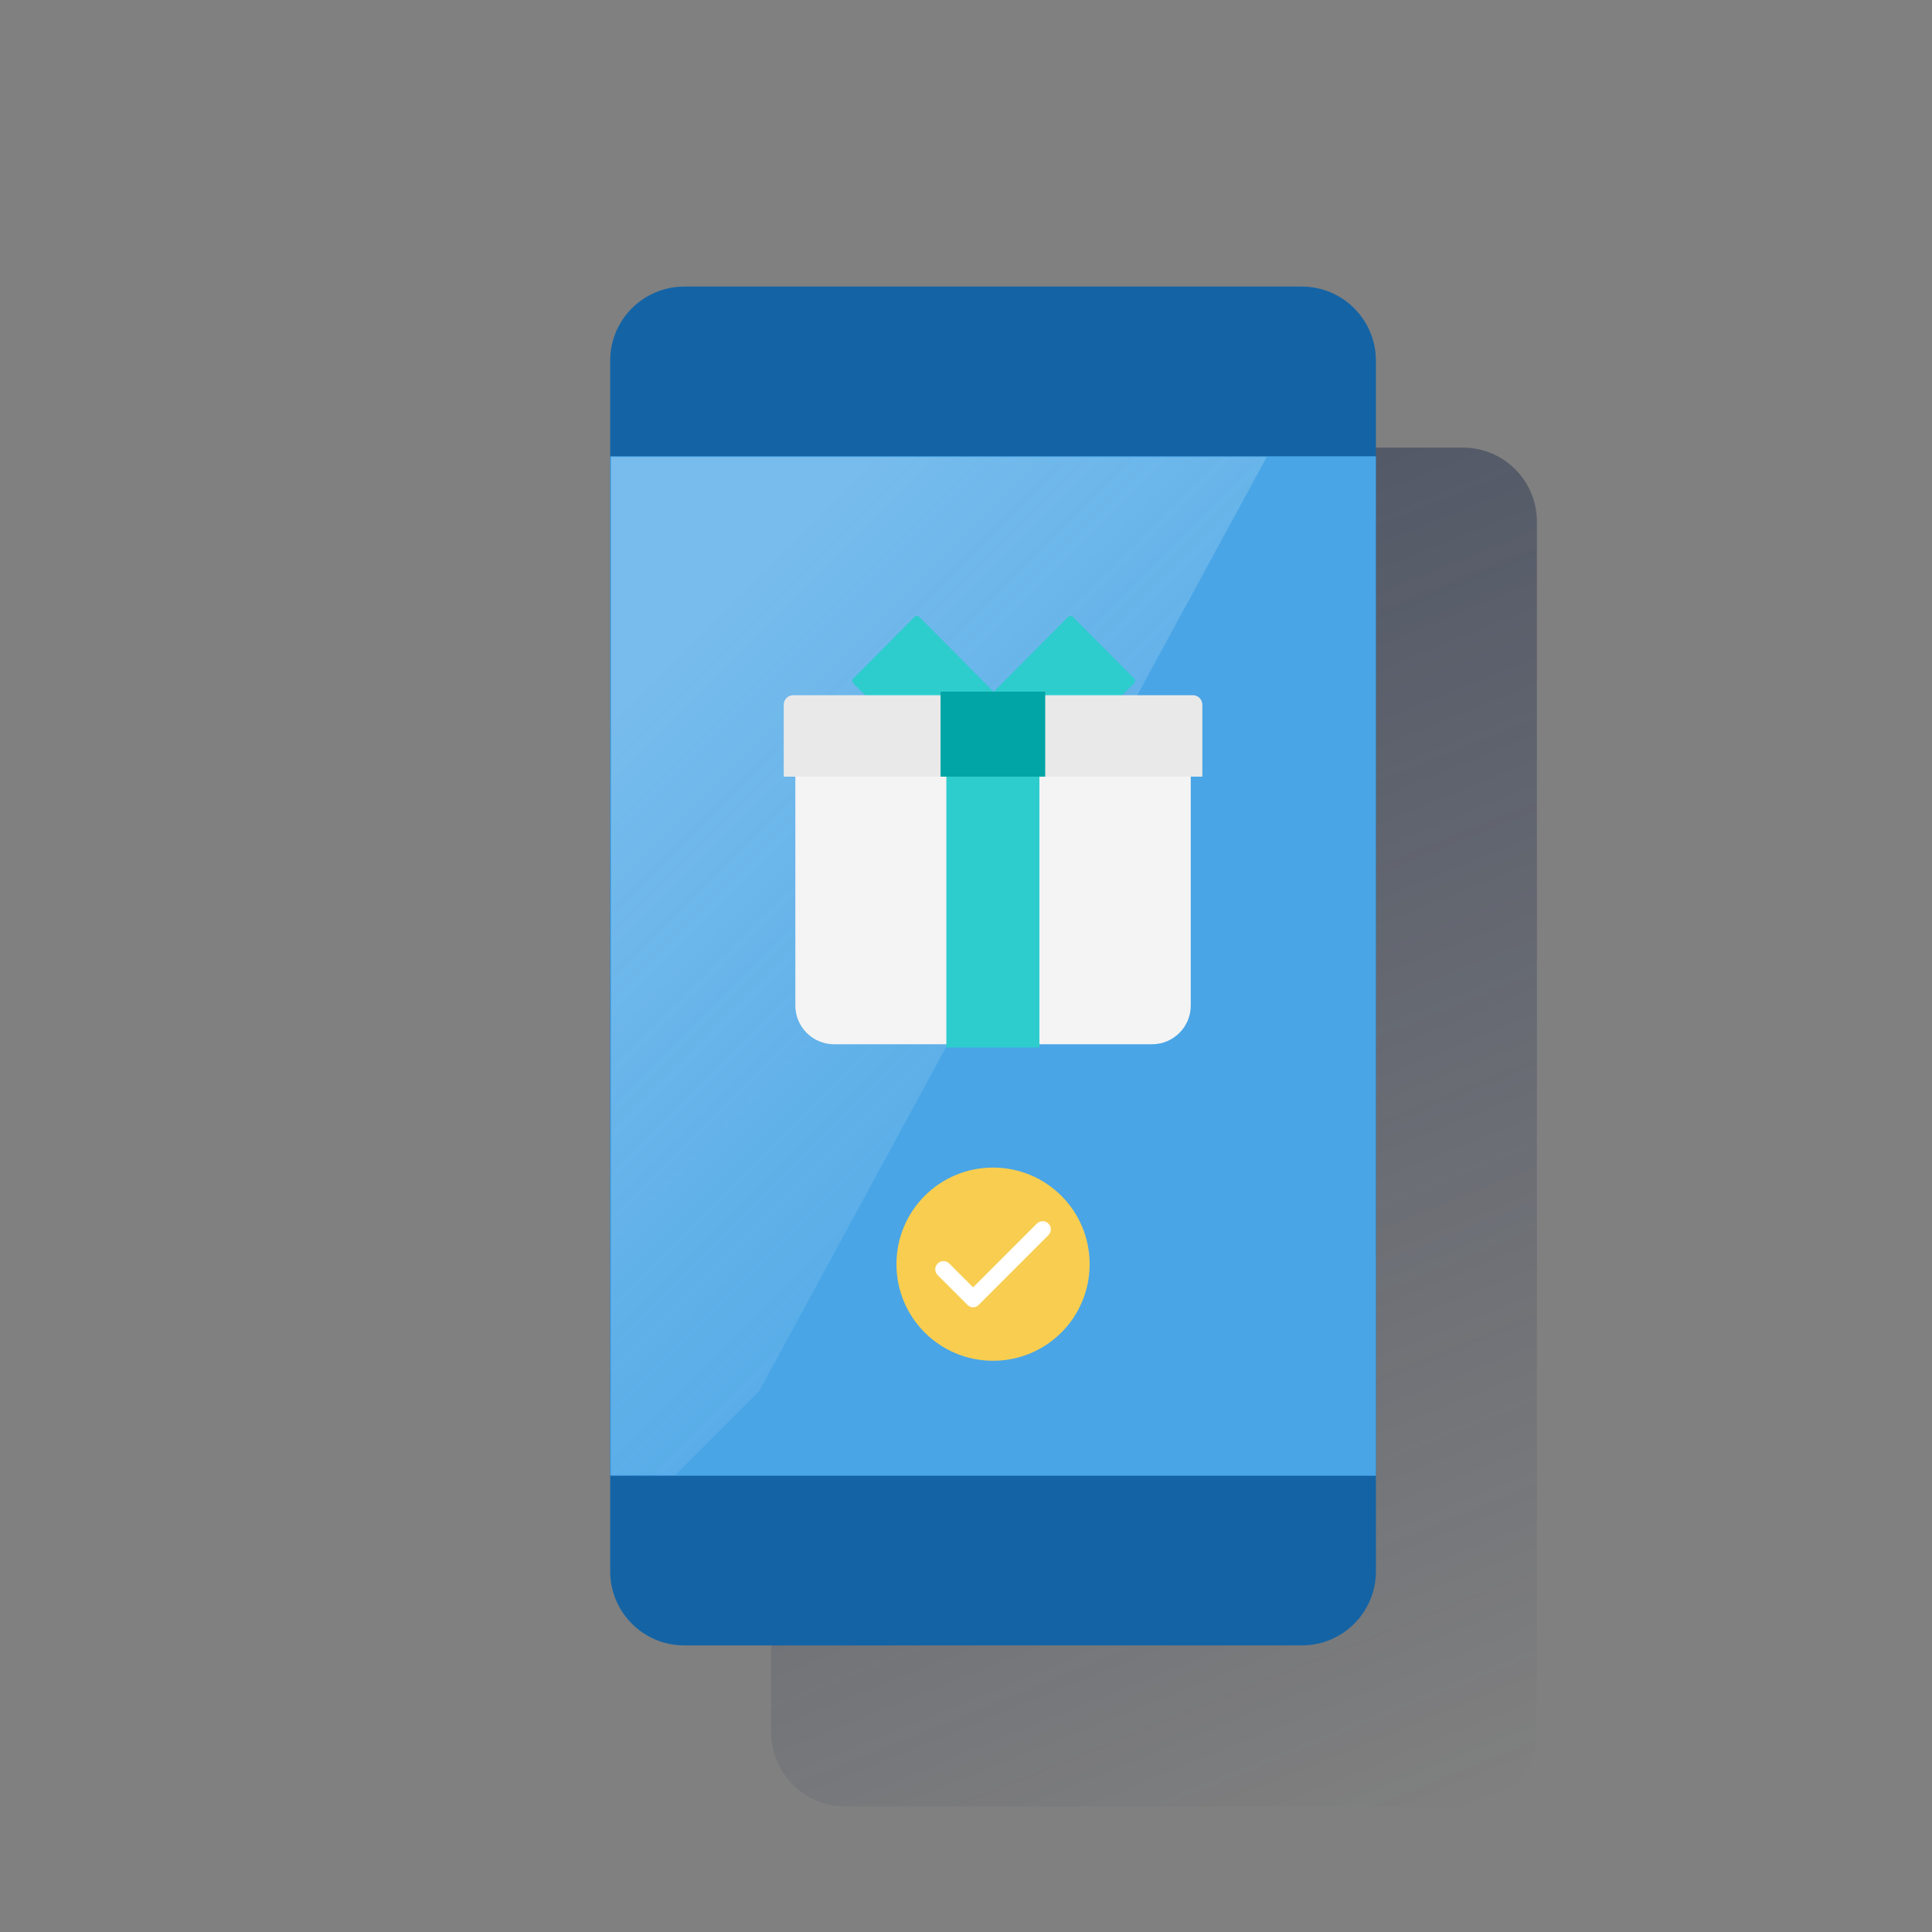 <?xml version="1.0" encoding="utf-8"?>
<!-- Generator: Adobe Illustrator 23.0.1, SVG Export Plug-In . SVG Version: 6.00 Build 0)  -->
<svg version="1.1" id="Contenido" xmlns="http://www.w3.org/2000/svg" xmlns:xlink="http://www.w3.org/1999/xlink" x="0px" y="0px"
	 viewBox="0 0 600 600" style="enable-background:new 0 0 600 600;" xml:space="preserve">
<rect x="0" y="0" width="600" height="600" fill="#808080" stroke="none"/>
<style type="text/css">
	.st0{fill:url(#SVGID_1_);}
	.st1{fill:#1464A5;}
	.st2{fill:#49A5E6;}
	.st3{opacity:0.5;fill-rule:evenodd;clip-rule:evenodd;fill:url(#SVGID_2_);enable-background:new    ;}
	.st4{fill:#F4F4F4;}
	.st5{fill:#2DCCCD;}
	.st6{fill:#E9E9E9;}
	.st7{fill:#02A5A5;}
	.st8{fill:#F8CD50;}
	.st9{fill:#FFFFFF;}
</style>
<title>_</title>
<linearGradient id="SVGID_1_" gradientUnits="userSpaceOnUse" x1="270.99" y1="468.3" x2="445.78" y2="35.7" gradientTransform="matrix(1 0 0 -1 0 602)">
	<stop  offset="0" style="stop-color:#192647"/>
	<stop  offset="0" style="stop-color:#192647;stop-opacity:0.5"/>
	<stop  offset="1" style="stop-color:#192647;stop-opacity:0"/>
</linearGradient>
<path class="st0" d="M262.5,139h191.8c12.7,0,23,10.3,23,23V538c0,12.7-10.3,23-23,23H262.5c-12.7,0-23-10.3-23-23V162
	C239.5,149.3,249.8,139,262.5,139z"/>
<path class="st1" d="M212.5,89h191.8c12.7,0,23,10.3,23,23V488c0,12.7-10.3,23-23,23H212.5c-12.7,0-23-10.3-23-23V112
	C189.5,99.3,199.8,89,212.5,89z"/>
<rect x="189.5" y="141.7" class="st2" width="237.8" height="316.6"/>
<linearGradient id="SVGID_2_" gradientUnits="userSpaceOnUse" x1="202.169" y1="391.449" x2="329.729" y2="263.899" gradientTransform="matrix(1 0 0 -1 0 602)">
	<stop  offset="0" style="stop-color:#FFFFFF;stop-opacity:0.5"/>
	<stop  offset="1" style="stop-color:#EDF8F9;stop-opacity:0.2"/>
	<stop  offset="1" style="stop-color:#FFFFFF;stop-opacity:0"/>
</linearGradient>
<polygon class="st3" points="189.8,141.9 189.8,458.1 221.6,458.1 393.4,141.9 "/>
<path class="st4" d="M247,241.2h122.8l0,0v71.1c0,6.6-5.4,12-12,12H259c-6.6,0-12-5.4-12-12V241.2L247,241.2z"/>
<rect x="293.9" y="241.2" class="st5" width="28.9" height="84.1"/>
<path class="st5" d="M270.7,217.9l-5.7-5.7c-0.4-0.4-0.4-1.1,0-1.5l19-19.1c0.4-0.4,1.1-0.4,1.5,0l26.1,26.3L270.7,217.9z"/>
<path class="st5" d="M346.5,217.9l5.7-5.7c0.4-0.4,0.4-1.1,0-1.5l-19-19.1c-0.4-0.4-1.1-0.4-1.5,0l-26.1,26.3L346.5,217.9z"/>
<path class="st6" d="M373.4,241.2h-130l0,0v-22.3c0-1.7,1.3-3,3-3h124c1.7,0,3,1.3,3,3V241.2L373.4,241.2z"/>
<rect x="292.1" y="214.8" class="st7" width="32.5" height="26.4"/>
<path class="st8" d="M338.4,392.6c0,16.6-13.4,30-30,30s-30-13.4-30-30s13.4-30,30-30S338.4,376,338.4,392.6L338.4,392.6"/>
<g>
	<path class="st9" d="M302.2,406c-0.7,0-1.3-0.3-1.8-0.8l-9.2-9.2c-1-1-1-2.6,0-3.6c1-1,2.6-1,3.6,0l7.4,7.4L322,380
		c1-1,2.6-1,3.6,0c1,1,1,2.6,0,3.6L304,405.2C303.5,405.7,302.9,406,302.2,406z"/>
</g>
</svg>
